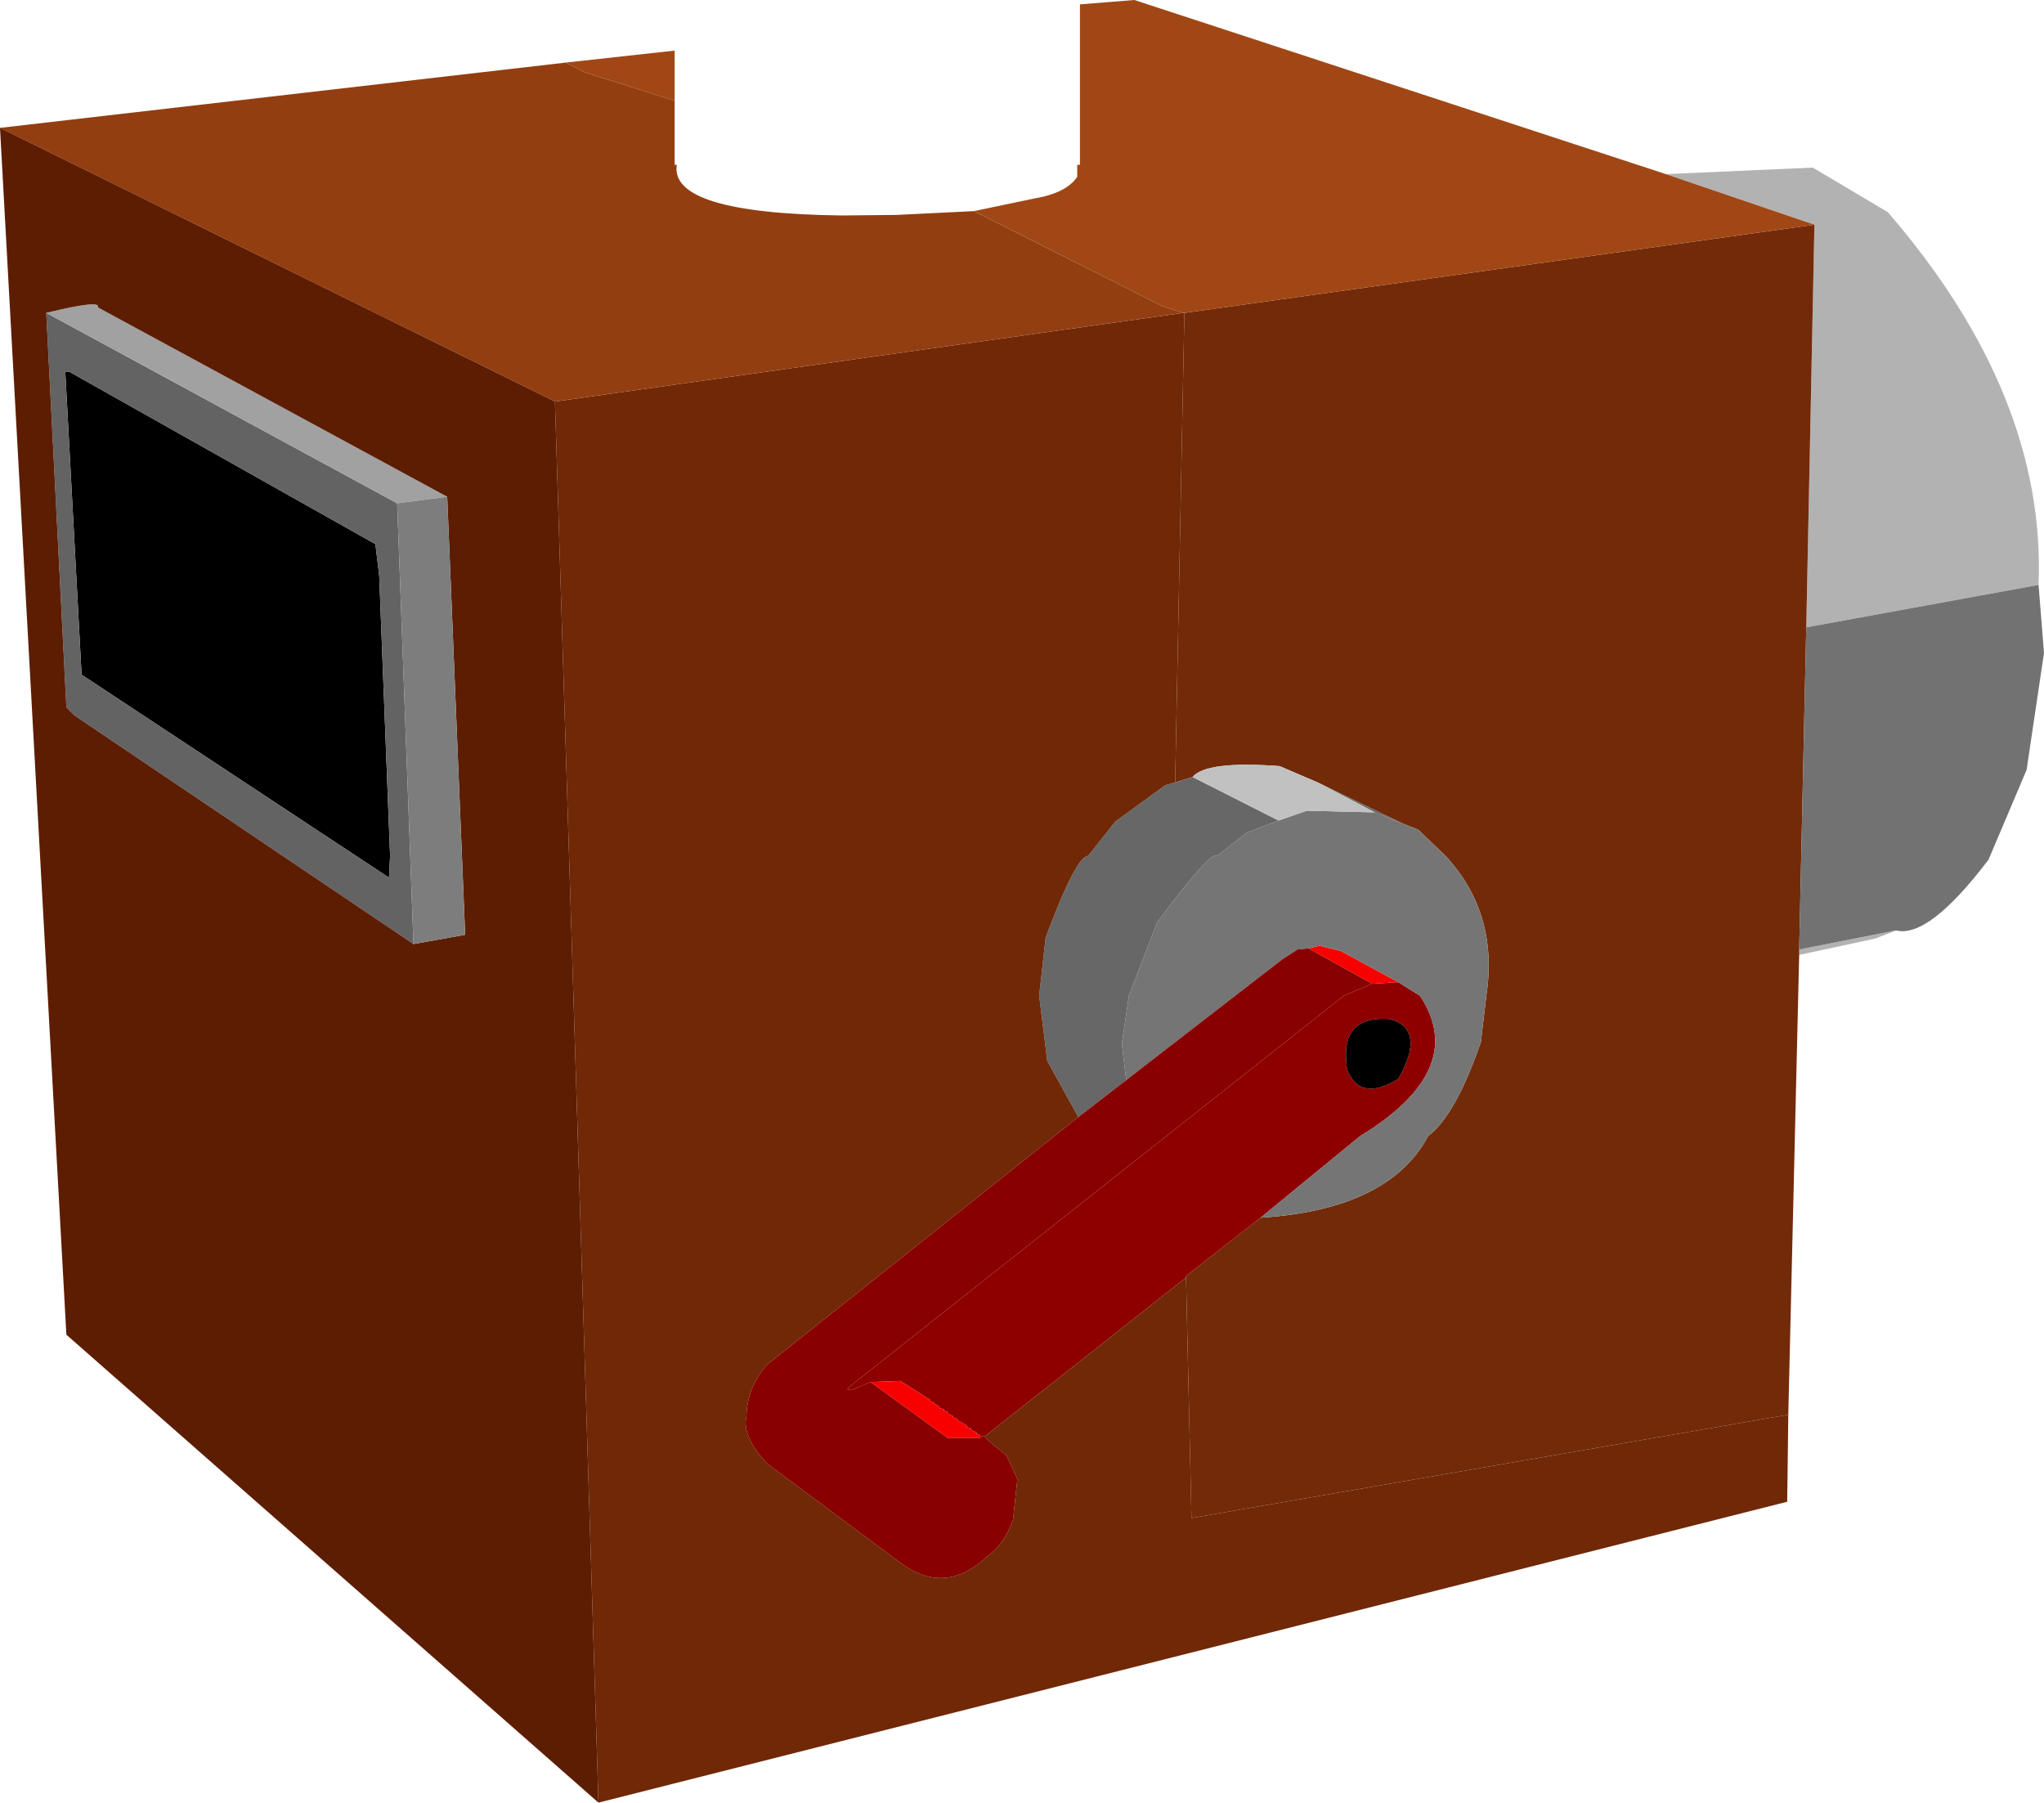 <?xml version="1.0" encoding="UTF-8" standalone="no"?>
<svg xmlns:xlink="http://www.w3.org/1999/xlink" height="165.65px" width="187.85px" xmlns="http://www.w3.org/2000/svg">
  <g transform="matrix(1.0, 0.0, 0.0, 1.0, 100.0, 81.15)">
    <path d="M53.1 -65.15 L66.6 -65.75 73.5 -61.65 Q88.05 -44.8 87.35 -27.4 L66.0 -23.5 66.75 -60.5 53.1 -65.15 M74.25 4.35 L72.35 5.1 65.35 6.6 65.35 6.1 74.25 4.35" fill="#b2b2b2" fill-rule="evenodd" stroke="none"/>
    <path d="M66.75 -60.5 L66.0 -23.5 65.35 6.1 65.35 6.6 64.35 48.85 9.5 58.35 9.0 36.25 9.0 36.1 15.85 30.75 Q27.65 30.0 31.25 23.25 33.8 21.3 36.1 14.6 L36.6 10.35 Q37.75 2.8 32.85 -2.5 L30.35 -4.9 28.85 -5.5 21.1 -9.25 17.6 -10.75 Q10.85 -11.25 9.6 -9.75 L8.0 -9.25 8.85 -52.4 66.75 -60.5" fill="#732a08" fill-rule="evenodd" stroke="none"/>
    <path d="M66.0 -23.5 L87.35 -27.4 87.85 -21.15 86.25 -10.4 82.75 -2.15 Q77.25 5.1 74.25 4.35 L65.35 6.1 66.0 -23.5" fill="#727272" fill-rule="evenodd" stroke="none"/>
    <path d="M15.85 30.75 L9.0 36.1 9.0 36.25 -9.5 50.85 -9.9 50.85 -9.9 50.75 -10.25 50.6 -10.25 50.5 -10.75 50.25 -10.75 50.1 -11.15 50.0 -11.15 49.85 -12.0 49.35 -12.0 49.25 -12.4 49.1 -12.4 49.0 -12.9 48.75 -12.9 48.6 -13.25 48.5 -13.25 48.35 -13.65 48.25 -13.65 48.1 -14.15 47.85 -14.15 47.75 -14.5 47.6 -14.5 47.5 Q-15.85 46.65 -17.25 45.75 L-20.0 45.85 -21.75 46.6 -22.15 46.5 -21.9 46.25 23.5 10.35 26.1 9.25 28.5 9.1 30.5 10.35 Q35.0 17.15 25.0 23.25 L15.85 30.75 M23.75 16.85 L23.85 17.25 Q25.05 20.1 28.5 18.0 31.1 13.45 27.75 12.5 23.25 12.15 23.75 16.6 L23.75 16.85" fill="#8e0000" fill-rule="evenodd" stroke="none"/>
    <path d="M20.25 6.0 L21.25 5.75 23.25 6.25 28.5 9.1 26.1 9.25 20.25 6.0 M-20.0 45.85 L-17.25 45.75 Q-15.85 46.65 -14.5 47.5 L-14.5 47.6 -14.15 47.75 -14.15 47.85 -13.65 48.1 -13.65 48.25 -13.25 48.35 -13.25 48.5 -12.9 48.6 -12.9 48.75 -12.4 49.0 -12.4 49.1 -12.0 49.25 -12.0 49.35 -11.15 49.85 -11.15 50.0 -10.75 50.1 -10.75 50.25 -10.25 50.5 -10.25 50.6 -9.9 50.75 -9.9 50.85 -9.9 51.0 -12.9 51.0 -20.0 45.85" fill="#f80000" fill-rule="evenodd" stroke="none"/>
    <path d="M3.5 18.1 L3.1 14.75 3.75 10.35 6.35 3.6 Q11.35 -3.1 11.85 -2.5 L14.6 -4.65 17.5 -5.75 20.1 -6.65 26.35 -6.5 28.85 -5.5 30.35 -4.9 32.85 -2.5 Q37.75 2.8 36.6 10.35 L36.1 14.6 Q33.8 21.3 31.25 23.25 27.65 30.0 15.85 30.75 L25.0 23.25 Q35.0 17.15 30.5 10.35 L28.5 9.1 23.25 6.25 21.25 5.75 20.25 6.0 19.25 6.1 17.85 7.0 3.5 18.1" fill="#757575" fill-rule="evenodd" stroke="none"/>
    <path d="M8.0 -9.25 L9.6 -9.75 17.5 -5.75 14.6 -4.65 11.85 -2.5 Q11.35 -3.1 6.35 3.6 L3.75 10.35 3.1 14.75 3.5 18.1 -0.9 21.5 -3.75 16.35 -4.5 10.35 -3.9 5.0 Q-1.1 -2.5 0.0 -2.5 L2.5 -5.65 7.1 -9.0 8.0 -9.25 M21.1 -9.25 L28.85 -5.5 26.35 -6.5 21.1 -9.25" fill="#676767" fill-rule="evenodd" stroke="none"/>
    <path d="M23.75 16.85 L23.75 16.6 Q23.25 12.15 27.75 12.5 31.1 13.45 28.5 18.0 25.05 20.1 23.85 17.25 L23.75 16.85 M-92.5 -19.15 L-94.0 -47.0 -93.65 -47.0 -65.5 -31.15 -65.15 -28.25 -64.15 -2.5 -64.25 -0.5 -92.5 -19.15" fill="#000000" fill-rule="evenodd" stroke="none"/>
    <path d="M64.35 48.85 L64.25 56.85 -45.0 84.5 -49.0 -44.25 8.75 -52.4 8.85 -52.4 8.0 -9.25 7.1 -9.0 2.5 -5.65 0.0 -2.5 Q-1.1 -2.5 -3.9 5.0 L-4.5 10.35 -3.75 16.35 -0.9 21.5 -29.5 44.25 Q-31.35 46.35 -31.4 49.0 -31.85 50.8 -29.5 53.35 L-17.4 62.35 Q-13.2 65.6 -9.25 61.85 -7.7 60.8 -6.9 58.5 L-6.5 54.75 -7.5 52.6 -9.15 51.25 -9.5 50.85 9.0 36.25 9.5 58.35 64.35 48.85" fill="#702807" fill-rule="evenodd" stroke="none"/>
    <path d="M53.1 -65.15 L66.75 -60.5 8.85 -52.4 8.75 -52.4 6.85 -53.0 -10.5 -61.75 -5.0 -62.9 Q-2.0 -63.4 -1.0 -64.9 L-1.0 -66.0 -0.75 -66.0 -0.75 -80.75 4.25 -81.15 53.1 -65.15 M-48.0 -75.4 L-38.0 -76.5 -38.0 -71.9 -46.25 -74.5 -48.0 -75.4" fill="#a14715" fill-rule="evenodd" stroke="none"/>
    <path d="M-100.0 -69.4 L-48.0 -75.4 -46.25 -74.5 -38.0 -71.9 -38.0 -66.0 -37.8 -66.0 Q-38.5 -61.55 -22.65 -61.35 L-17.6 -61.4 -10.5 -61.75 6.85 -53.0 8.75 -52.4 -49.0 -44.25 -100.0 -69.4" fill="#933e11" fill-rule="evenodd" stroke="none"/>
    <path d="M17.5 -5.75 L9.6 -9.75 Q10.85 -11.25 17.6 -10.75 L21.1 -9.25 26.35 -6.5 20.1 -6.65 17.5 -5.75" fill="#c1c1c1" fill-rule="evenodd" stroke="none"/>
    <path d="M-0.9 21.5 L3.5 18.1 17.85 7.0 19.25 6.1 20.25 6.0 26.1 9.25 23.5 10.35 -21.9 46.25 -22.15 46.5 -21.75 46.6 -20.0 45.85 -12.9 51.0 -9.9 51.0 -9.9 50.85 -9.5 50.85 -9.15 51.25 -7.5 52.6 -6.5 54.75 -6.9 58.5 Q-7.7 60.8 -9.25 61.85 -13.2 65.6 -17.4 62.35 L-29.5 53.35 Q-31.85 50.8 -31.4 49.0 -31.35 46.35 -29.5 44.25 L-0.9 21.5" fill="#880000" fill-rule="evenodd" stroke="none"/>
    <path d="M-95.75 -52.4 L-63.5 -34.9 -62.0 5.6 -93.15 -15.4 -93.9 -16.15 -95.75 -52.4 M-92.5 -19.15 L-64.25 -0.5 -64.15 -2.5 -65.15 -28.25 -65.5 -31.15 -93.65 -47.0 -94.0 -47.0 -92.5 -19.15" fill="#636363" fill-rule="evenodd" stroke="none"/>
    <path d="M-95.75 -52.4 Q-90.65 -53.65 -91.0 -52.9 L-58.9 -35.5 -63.5 -34.9 -95.75 -52.4" fill="#a1a1a1" fill-rule="evenodd" stroke="none"/>
    <path d="M-45.0 84.5 L-93.9 41.5 -100.0 -69.4 -49.0 -44.25 -45.0 84.5 M-58.9 -35.5 L-91.0 -52.9 Q-90.65 -53.65 -95.75 -52.4 L-93.9 -16.15 -93.15 -15.4 -62.0 5.6 -57.25 4.75 -58.9 -35.5" fill="#5d1d02" fill-rule="evenodd" stroke="none"/>
    <path d="M-63.5 -34.9 L-58.9 -35.5 -57.25 4.75 -62.0 5.6 -63.5 -34.9" fill="#7d7d7d" fill-rule="evenodd" stroke="none"/>
  </g>
</svg>
